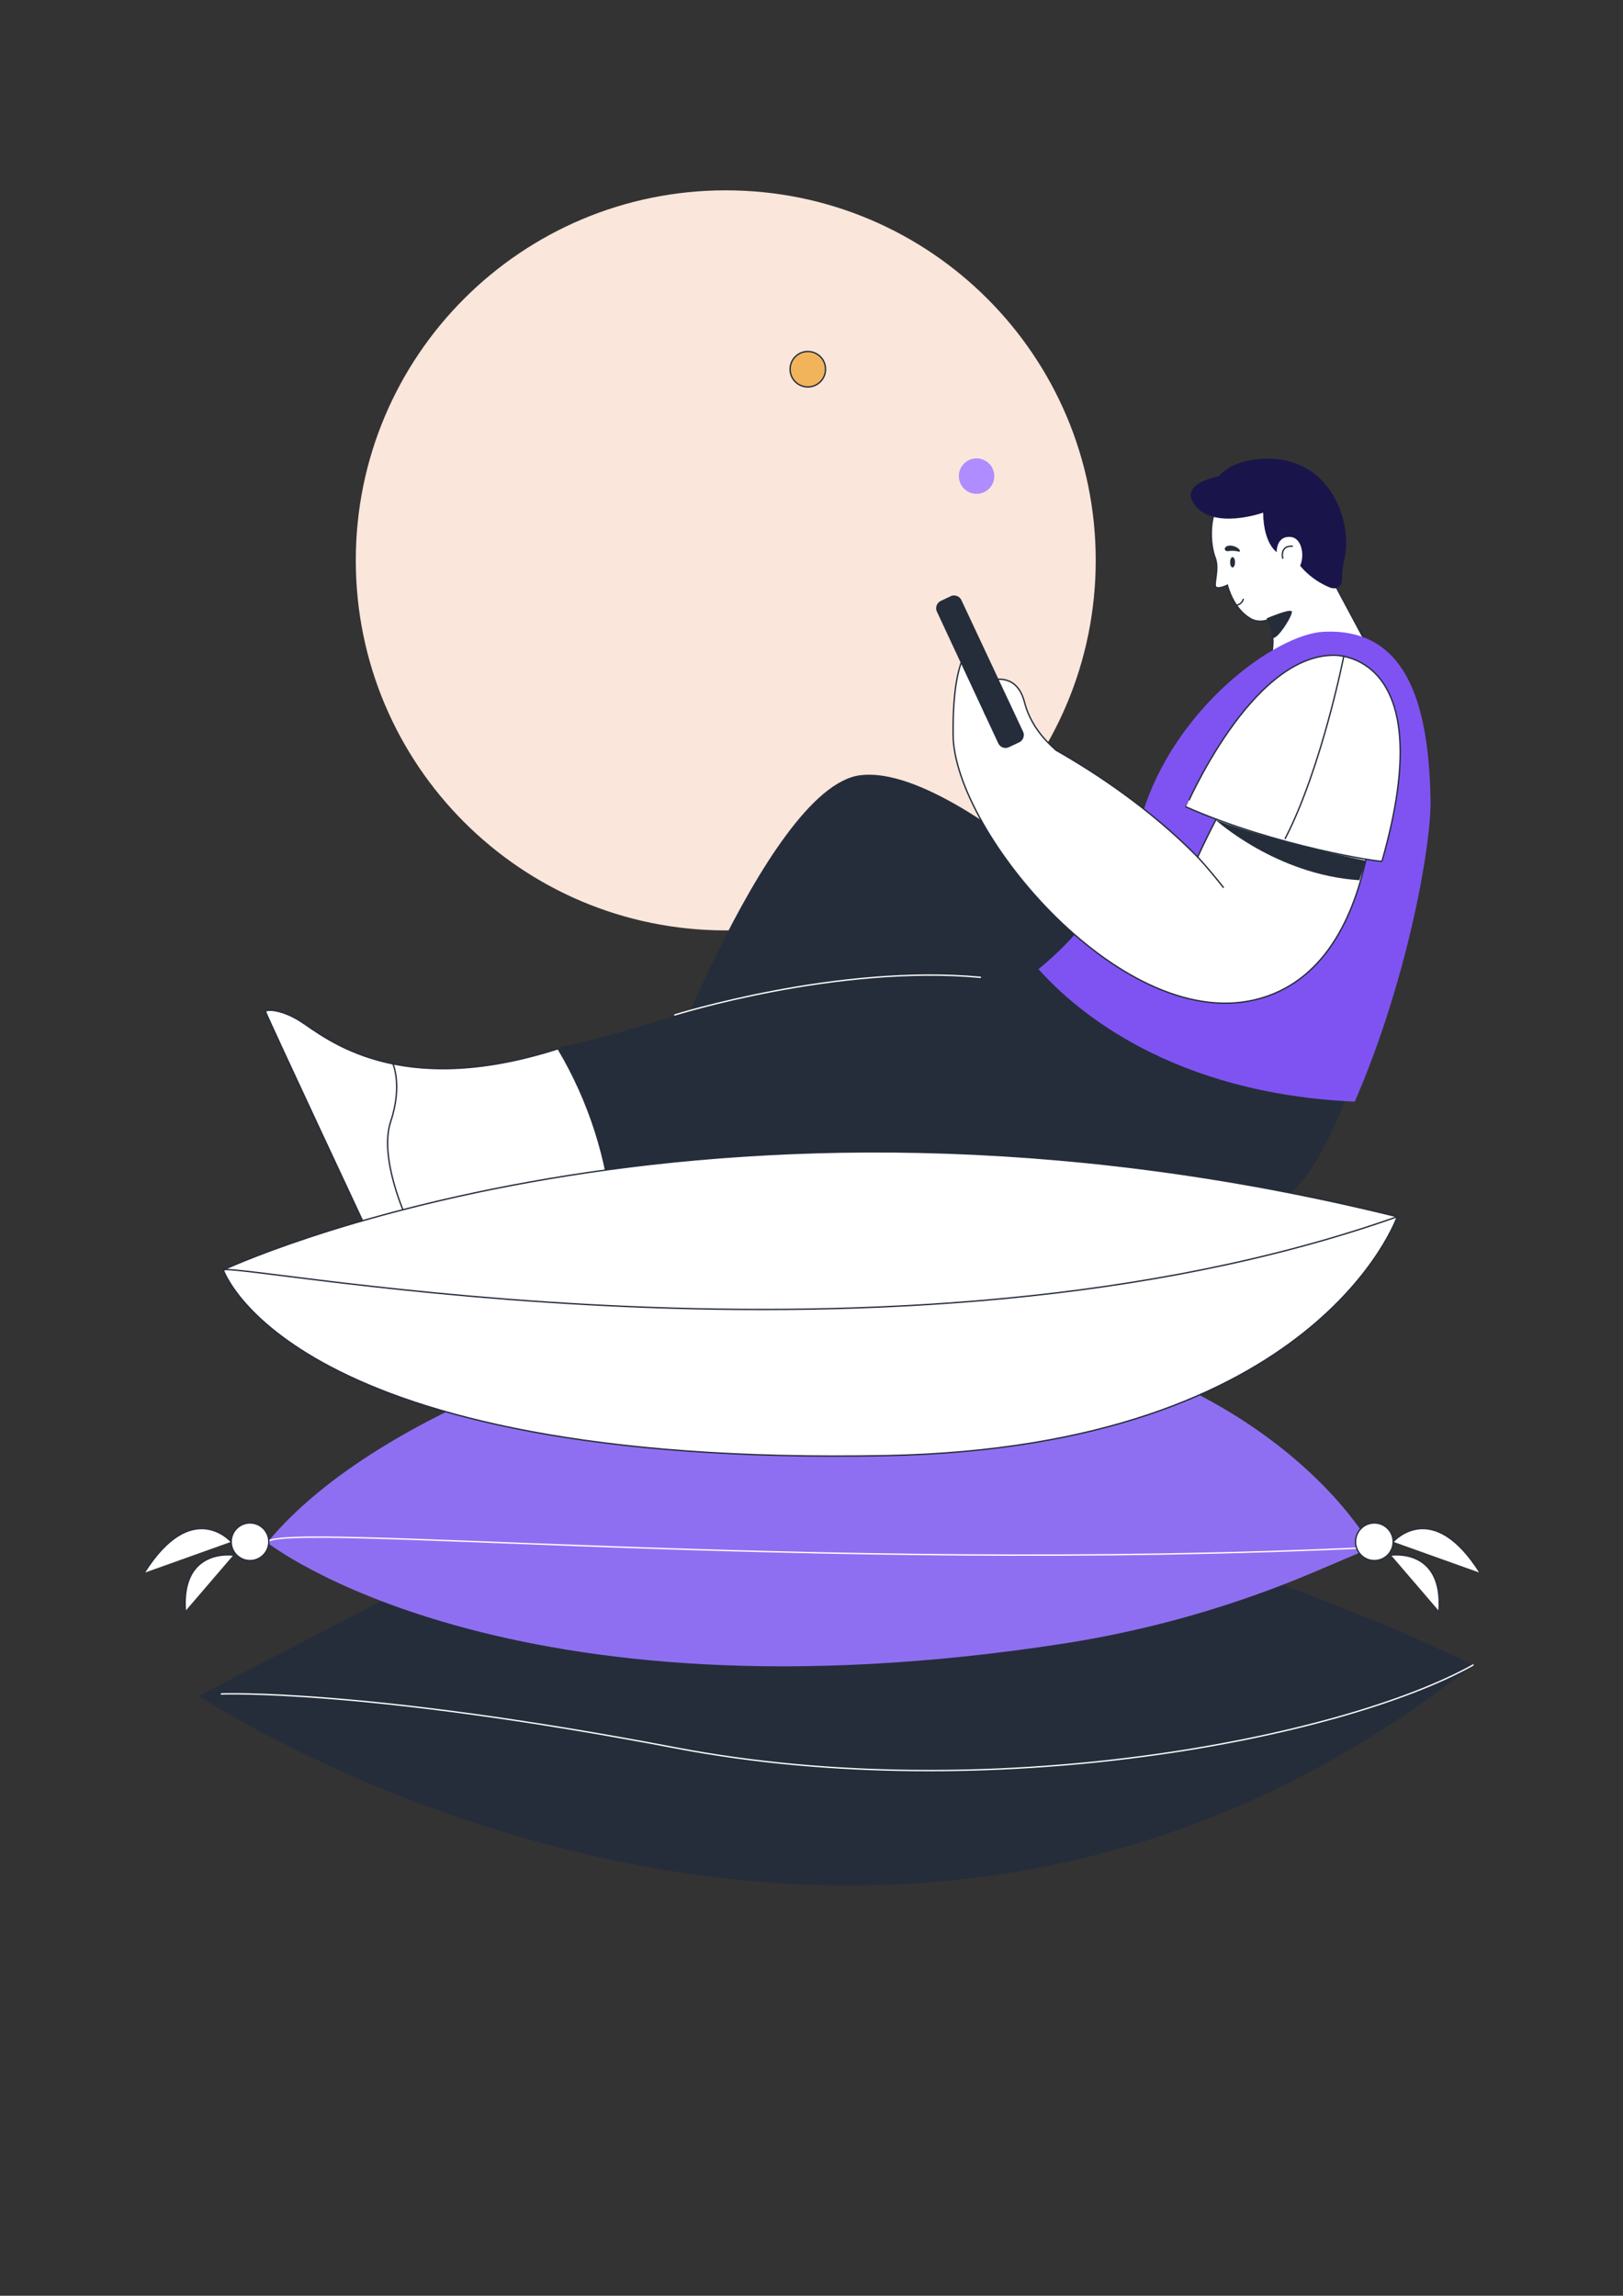 <?xml version="1.0" encoding="utf-8"?>
<!-- Generator: $$$/GeneralStr/196=Adobe Illustrator 27.6.0, SVG Export Plug-In . SVG Version: 6.00 Build 0)  -->
<svg version="1.1" id="Calque_1" xmlns="http://www.w3.org/2000/svg" xmlns:xlink="http://www.w3.org/1999/xlink" x="0px" y="0px"
	 viewBox="0 0 595.3 841.9" style="enable-background:new 0 0 595.3 841.9;" xml:space="preserve">
<rect x="0" y="0" width="595.3" height="841.9" fill="#333333" stroke="none"/>
<style type="text/css">
	.st0{fill:none;}
	.st1{fill:#FAE6DB;}
	.st2{fill:#252D3B;}
	.st3{fill:#8F6FF1;}
	.st4{fill:none;stroke:#FFFFFF;stroke-width:0.5;stroke-linecap:round;stroke-miterlimit:10;}
	.st5{fill:#FFFFFF;}
	.st6{fill:none;stroke:#252D3B;stroke-width:0.5;stroke-linecap:round;stroke-miterlimit:10;}
	.st7{fill:#19154B;}
	.st8{fill:#7F53F2;}
	.st9{fill:#AF8CFF;}
	.st10{fill:#F2B45A;stroke:#252D3B;stroke-width:0.5;stroke-linecap:round;stroke-miterlimit:10;}
</style>
<path id="Tracé_217" class="st0" d="M523.4,55.8"/>
<path id="Tracé_218" class="st1" d="M401.9,205.5c0,74.9-60.7,135.7-135.7,135.7s-135.7-60.7-135.7-135.7S191.3,69.8,266.2,69.8
	c0,0,0,0,0,0C341.2,69.8,401.9,130.6,401.9,205.5"/>
<path id="Tracé_219" class="st2" d="M228.8,541L72.9,621.9c0,0,245.9,163.8,467.4-11.3C540.2,610.6,378.8,528.5,228.8,541"/>
<path id="Tracé_220" class="st3" d="M241.4,488.6c0,0-100.4,25.1-143.4,77.1c0,0,87.3,68.9,293,36.9c31.5-5,62.2-13.8,91.5-26.3
	l20.7-8.8C503.2,567.5,445.8,458.1,241.4,488.6"/>
<path id="Tracé_221" class="st4" d="M158.8,406.5c0,0,1.3,30.1,23.5,41"/>
<path id="Tracé_222" class="st5" d="M450,181.3c7.6-6,22.9-5,31,4.8c5,6,8.3,16.4,6.3,24l12.8,23.9c0,0-19.1,8.5-33.6,5.3
	c0,0,1.5-6.3-1.4-12c-1.9,0.7-4,0.7-5.8-0.1c-7-3.5-9.1-12.6-9.1-12.6s-3.5,1.7-4.3,0.6c-0.8-1,1.4-6.6-0.2-10.7
	C444,200.3,442.4,187.3,450,181.3"/>
<path id="Tracé_223" class="st6" d="M450,181.3c7.6-6,22.9-5,31,4.8c5,6,8.3,16.4,6.3,24l12.8,23.9c0,0-19.1,8.5-33.6,5.3
	c0,0,1.5-6.3-1.4-12c-1.9,0.7-4,0.7-5.8-0.1c-7-3.5-9.1-12.6-9.1-12.6s-3.5,1.7-4.3,0.6c-0.8-1,1.4-6.6-0.2-10.7
	C444,200.3,442.4,187.3,450,181.3z"/>
<path id="Tracé_224" class="st7" d="M487.2,214.7c0.9,1.2,2.7,1.4,3.9,0.5c0.7-0.5,1.1-1.4,1.1-2.3c0-2.8,0.3-5.5,1-8.2
	c2.9-13.2-5-36.8-28.6-36.5c-20.5,0.3-23.4,14.8-19.5,19.9c0.8,1.1,2.4,1.4,3.6,0.6c3.6-2.2,13.8-7.4,25.6-5.1
	c1.1,0.2,1.9,1.1,2.1,2.2C477.1,190.9,480.1,205.5,487.2,214.7"/>
<path id="Tracé_225" class="st7" d="M488.4,215.7c-6.5-2.5-11.9-7.3-15-13.5l-4.2,0.9c0,0-5.7-2.4-5.9-15.1c0,0-18.4,6.6-25.3-3.1
	c-6.9-9.7,16.4-12.6,28.7-11.6S491.6,205,488.4,215.7"/>
<path id="Tracé_226" class="st5" d="M468.3,204.1c0,0-1-7.5,4.9-7.2s5.6,12.3,1.1,12.7C469.9,209.9,468.3,204.1,468.3,204.1"/>
<path id="Tracé_227" class="st5" d="M470.5,204.7c0,0-1.2-4.6,3.5-4.4"/>
<path id="Tracé_228" class="st6" d="M470.5,204.7c0,0-1.2-4.6,3.5-4.4"/>
<path id="Tracé_229" class="st2" d="M453,206.2c0,1-0.4,1.9-0.9,1.9c-0.5,0-0.9-0.8-0.9-1.9s0.4-1.9,0.9-1.9S453,205.2,453,206.2"
	/>
<path id="Tracé_230" class="st2" d="M454.4,202.3c-1.2-0.3-2.5-0.4-3.8-0.2c-2.1,0.3-1.8-2.3,1-2
	C454.5,200.5,455.4,202.4,454.4,202.3"/>
<path id="Tracé_231" class="st2" d="M464.5,226.8c0,0,8.6-3.7,9.3-2.6s-5.6,11.1-7.1,9.6C466.5,233.7,466.6,229,464.5,226.8"/>
<path id="Tracé_232" class="st5" d="M456,219.8c-0.3,1-1.1,1.8-2.2,2.1"/>
<path id="Tracé_233" class="st6" d="M456,219.8c-0.3,1-1.1,1.8-2.2,2.1"/>
<path id="Tracé_234" class="st2" d="M419.4,350.4c0,0-69.1-70.5-103.9-66.1c-34.8,4.4-79.2,127.9-79.2,127.9l48.4-6.6l31.1-14.8
	c0,0,46.7,31,86.5,28.8C442,417.3,419.4,350.4,419.4,350.4"/>
<path id="Tracé_235" class="st5" d="M97.4,371c0.6,2,39,84,39,84s33.6-7.5,88.4-7.5c-1.8-22.2-8.7-43.8-20.1-62.9
	c-58.9,18.9-85.2-4.1-94.5-10.1C102.6,369.7,97.1,370.2,97.4,371"/>
<path id="Tracé_236" class="st6" d="M97.4,371c0.6,2,39,84,39,84s33.6-7.5,88.4-7.5c-1.8-22.2-8.7-43.8-20.1-62.9
	c-58.9,18.9-85.2-4.1-94.5-10.1C102.6,369.7,97.1,370.2,97.4,371z"/>
<path id="Tracé_237" class="st2" d="M204.8,384c11.4,19.4,18.2,41.1,20,63.5c23.2,0,48.7-0.1,74.3-0.3c78.5-0.6,157.3-2.6,171-7.9
	c8.2-3.2,17-19,25.3-40.8c-31.1-4.6-73.8-25-93.1-34.9c-7.3,0.3-53.8,2.2-113.7,7c-10.6,0.9-5.7-7.7-16-5
	C246.1,372.4,222.2,381,204.8,384"/>
<path id="Tracé_238" class="st8" d="M380.9,355.4c14,15.7,49.2,45.6,116,48.6c19-43.5,28.1-93.5,27.8-110.5
	c-0.6-36.8-9.5-63.4-39.4-61.8c-17.1,0.9-54.5,27.6-66.4,67.2c-3.6,11.7-9,22.8-16,32.8C396.7,340.6,389.3,348.6,380.9,355.4"/>
<path id="Tracé_239" class="st5" d="M359.1,235.7c0,0-0.3,14.8,2,25.2c0.5,2.1,2.4,3.4,4.5,3.2c0,0,0.3,0.1,1,0.4
	c-1.3-4.9-2.1-10-2.4-15.1c0,0,8.8-2.8,11.6,8.2c2.8,11,11.6,17.3,11.5,17.5c14.8,8.4,34.7,21.6,52,39.2c0,0,23.1-52,38.4-50.7
	s26.6,1.3,26.6,1.3s7.9,86.8-41.9,101.2S350,305.1,349.6,269.7S359.1,235.7,359.1,235.7"/>
<path id="Tracé_240" class="st6" d="M359.1,235.7c0,0-0.3,14.8,2,25.2c0.5,2.1,2.4,3.4,4.5,3.2c0,0,0.3,0.1,1,0.4
	c-1.3-4.9-2.1-10-2.4-15.1c0,0,8.8-2.8,11.6,8.2c2.8,11,11.6,17.3,11.5,17.5c14.8,8.4,34.7,21.6,52,39.2c0,0,23.1-52,38.4-50.7
	s26.6,1.3,26.6,1.3s7.9,86.8-41.9,101.2S350,305.1,349.6,269.7S359.1,235.7,359.1,235.7z"/>
<path id="Tracé_241" class="st5" d="M489.2,240.3c0,0,39.8-1.6,17.7,75.5c0.3,0.6-38.8-5.3-71.9-19.9
	C435,296,458.7,240.3,489.2,240.3"/>
<path id="Tracé_242" class="st6" d="M489.2,240.3c0,0,39.8-1.6,17.7,75.5c0.3,0.6-38.8-5.3-71.9-19.9
	C435,296,458.7,240.3,489.2,240.3z"/>
<path id="Tracé_243" class="st5" d="M492.9,240.6c0,0-8.1,41-21.5,66.9"/>
<path id="Tracé_244" class="st6" d="M492.9,240.6c0,0-8.1,41-21.5,66.9"/>
<path id="Tracé_245" class="st2" d="M370.1,274l3.8-1.8c1.4-0.7,2-2.4,1.4-3.8L352.6,220c-0.7-1.4-2.4-2-3.8-1.4c0,0,0,0,0,0
	l-3.8,1.8c-1.4,0.7-2,2.4-1.4,3.8l22.6,48.5C366.9,274.1,368.6,274.7,370.1,274C370.1,274,370.1,274,370.1,274"/>
<path id="Tracé_246" class="st5" d="M448.7,325.4c0,0-5-6.4-9.4-11.1"/>
<path id="Tracé_247" class="st6" d="M448.7,325.4c0,0-5-6.4-9.4-11.1"/>
<path id="Tracé_248" class="st4" d="M247.5,372.2c0,0,59.6-18.7,112.1-13.8"/>
<path id="Tracé_249" class="st5" d="M144,389.8c0,0,3.8,8-0.7,21.5s5.9,35.7,5.9,35.7"/>
<path id="Tracé_250" class="st6" d="M144,389.8c0,0,3.8,8-0.7,21.5s5.9,35.7,5.9,35.7"/>
<path id="Tracé_251" class="st2" d="M445.9,300.7c0,0,22.1,20.1,52.7,22.1l2.5-7.1C501,315.6,466.9,308.7,445.9,300.7"/>
<path id="Tracé_252" class="st5" d="M81.9,465.7c0,0,175.2-82.7,430.6-19.5c0,0-29.3,84.5-187.3,87.6
	C106.1,538.1,81.9,465.7,81.9,465.7"/>
<path id="Tracé_253" class="st6" d="M81.9,465.7c0,0,175.2-82.7,430.6-19.5c0,0-29.3,84.5-187.3,87.6
	C106.1,538.1,81.9,465.7,81.9,465.7z"/>
<path id="Tracé_257" class="st5" d="M81.9,465.7c6.5-2.8,247.3,45.2,430.6-19.5"/>
<path id="Tracé_258" class="st6" d="M81.9,465.7c6.5-2.8,247.3,45.2,430.6-19.5"/>
<path id="Tracé_259" class="st4" d="M98,565.7c1.9-8.1,199,11.6,405.2,1.8"/>
<path id="Tracé_260" class="st4" d="M81.2,621.2c0,0,52.1-2.1,166.7,19.8s244.1-3.4,292.4-30.4"/>
<path id="Tracé_261" class="st5" d="M98.6,565.4c0,3.8-3.1,6.9-6.9,6.9c-3.8,0-6.9-3.1-6.9-6.9c0-3.8,3.1-6.9,6.9-6.9
	C95.5,558.5,98.6,561.6,98.6,565.4C98.6,565.4,98.6,565.4,98.6,565.4"/>
<circle id="Ellipse_12" class="st6" cx="91.7" cy="565.4" r="6.9"/>
<path id="Tracé_262" class="st5" d="M84.8,565.4c0,0-14.3-16.5-31.9,11.4"/>
<path id="Tracé_263" class="st6" d="M84.8,565.4c0,0-14.3-16.5-31.9,11.4"/>
<path id="Tracé_264" class="st5" d="M85.6,570.3c0,0-19.3-2.9-17.6,20.5"/>
<path id="Tracé_265" class="st6" d="M85.6,570.3c0,0-19.3-2.9-17.6,20.5"/>
<path id="Tracé_266" class="st5" d="M497.2,565.4c0,3.8,3.1,6.9,6.9,6.9c3.8,0,6.9-3.1,6.9-6.9s-3.1-6.9-6.9-6.9c0,0,0,0,0,0
	C500.3,558.5,497.2,561.6,497.2,565.4C497.2,565.4,497.2,565.4,497.2,565.4"/>
<circle id="Ellipse_13" class="st6" cx="504.1" cy="565.4" r="6.9"/>
<path id="Tracé_267" class="st5" d="M511,565.4c0,0,14.3-16.5,31.9,11.4"/>
<path id="Tracé_268" class="st6" d="M511,565.4c0,0,14.3-16.5,31.9,11.4"/>
<path id="Tracé_269" class="st5" d="M510.2,570.3c0,0,19.3-2.9,17.6,20.5"/>
<path id="Tracé_270" class="st6" d="M510.2,570.3c0,0,19.3-2.9,17.6,20.5"/>
<path id="Tracé_271" class="st9" d="M364.7,174.6c0,3.6-2.9,6.5-6.5,6.5c-3.6,0-6.5-2.9-6.5-6.5c0-3.6,2.9-6.5,6.5-6.5
	C361.8,168.1,364.7,171.1,364.7,174.6C364.7,174.6,364.7,174.6,364.7,174.6"/>
<path id="Tracé_272" class="st5" d="M302.8,135.4c0,3.6-2.9,6.5-6.5,6.5c-3.6,0-6.5-2.9-6.5-6.5s2.9-6.5,6.5-6.5l0,0
	C299.9,128.9,302.8,131.8,302.8,135.4"/>
<path id="Tracé_273" class="st10" d="M302.8,135.4c0,3.6-2.9,6.5-6.5,6.5c-3.6,0-6.5-2.9-6.5-6.5s2.9-6.5,6.5-6.5l0,0
	C299.9,128.9,302.8,131.8,302.8,135.4z"/>
<rect id="Rectangle_180" x="51.9" y="69.8" class="st0" width="492" height="621.6"/>
</svg>
